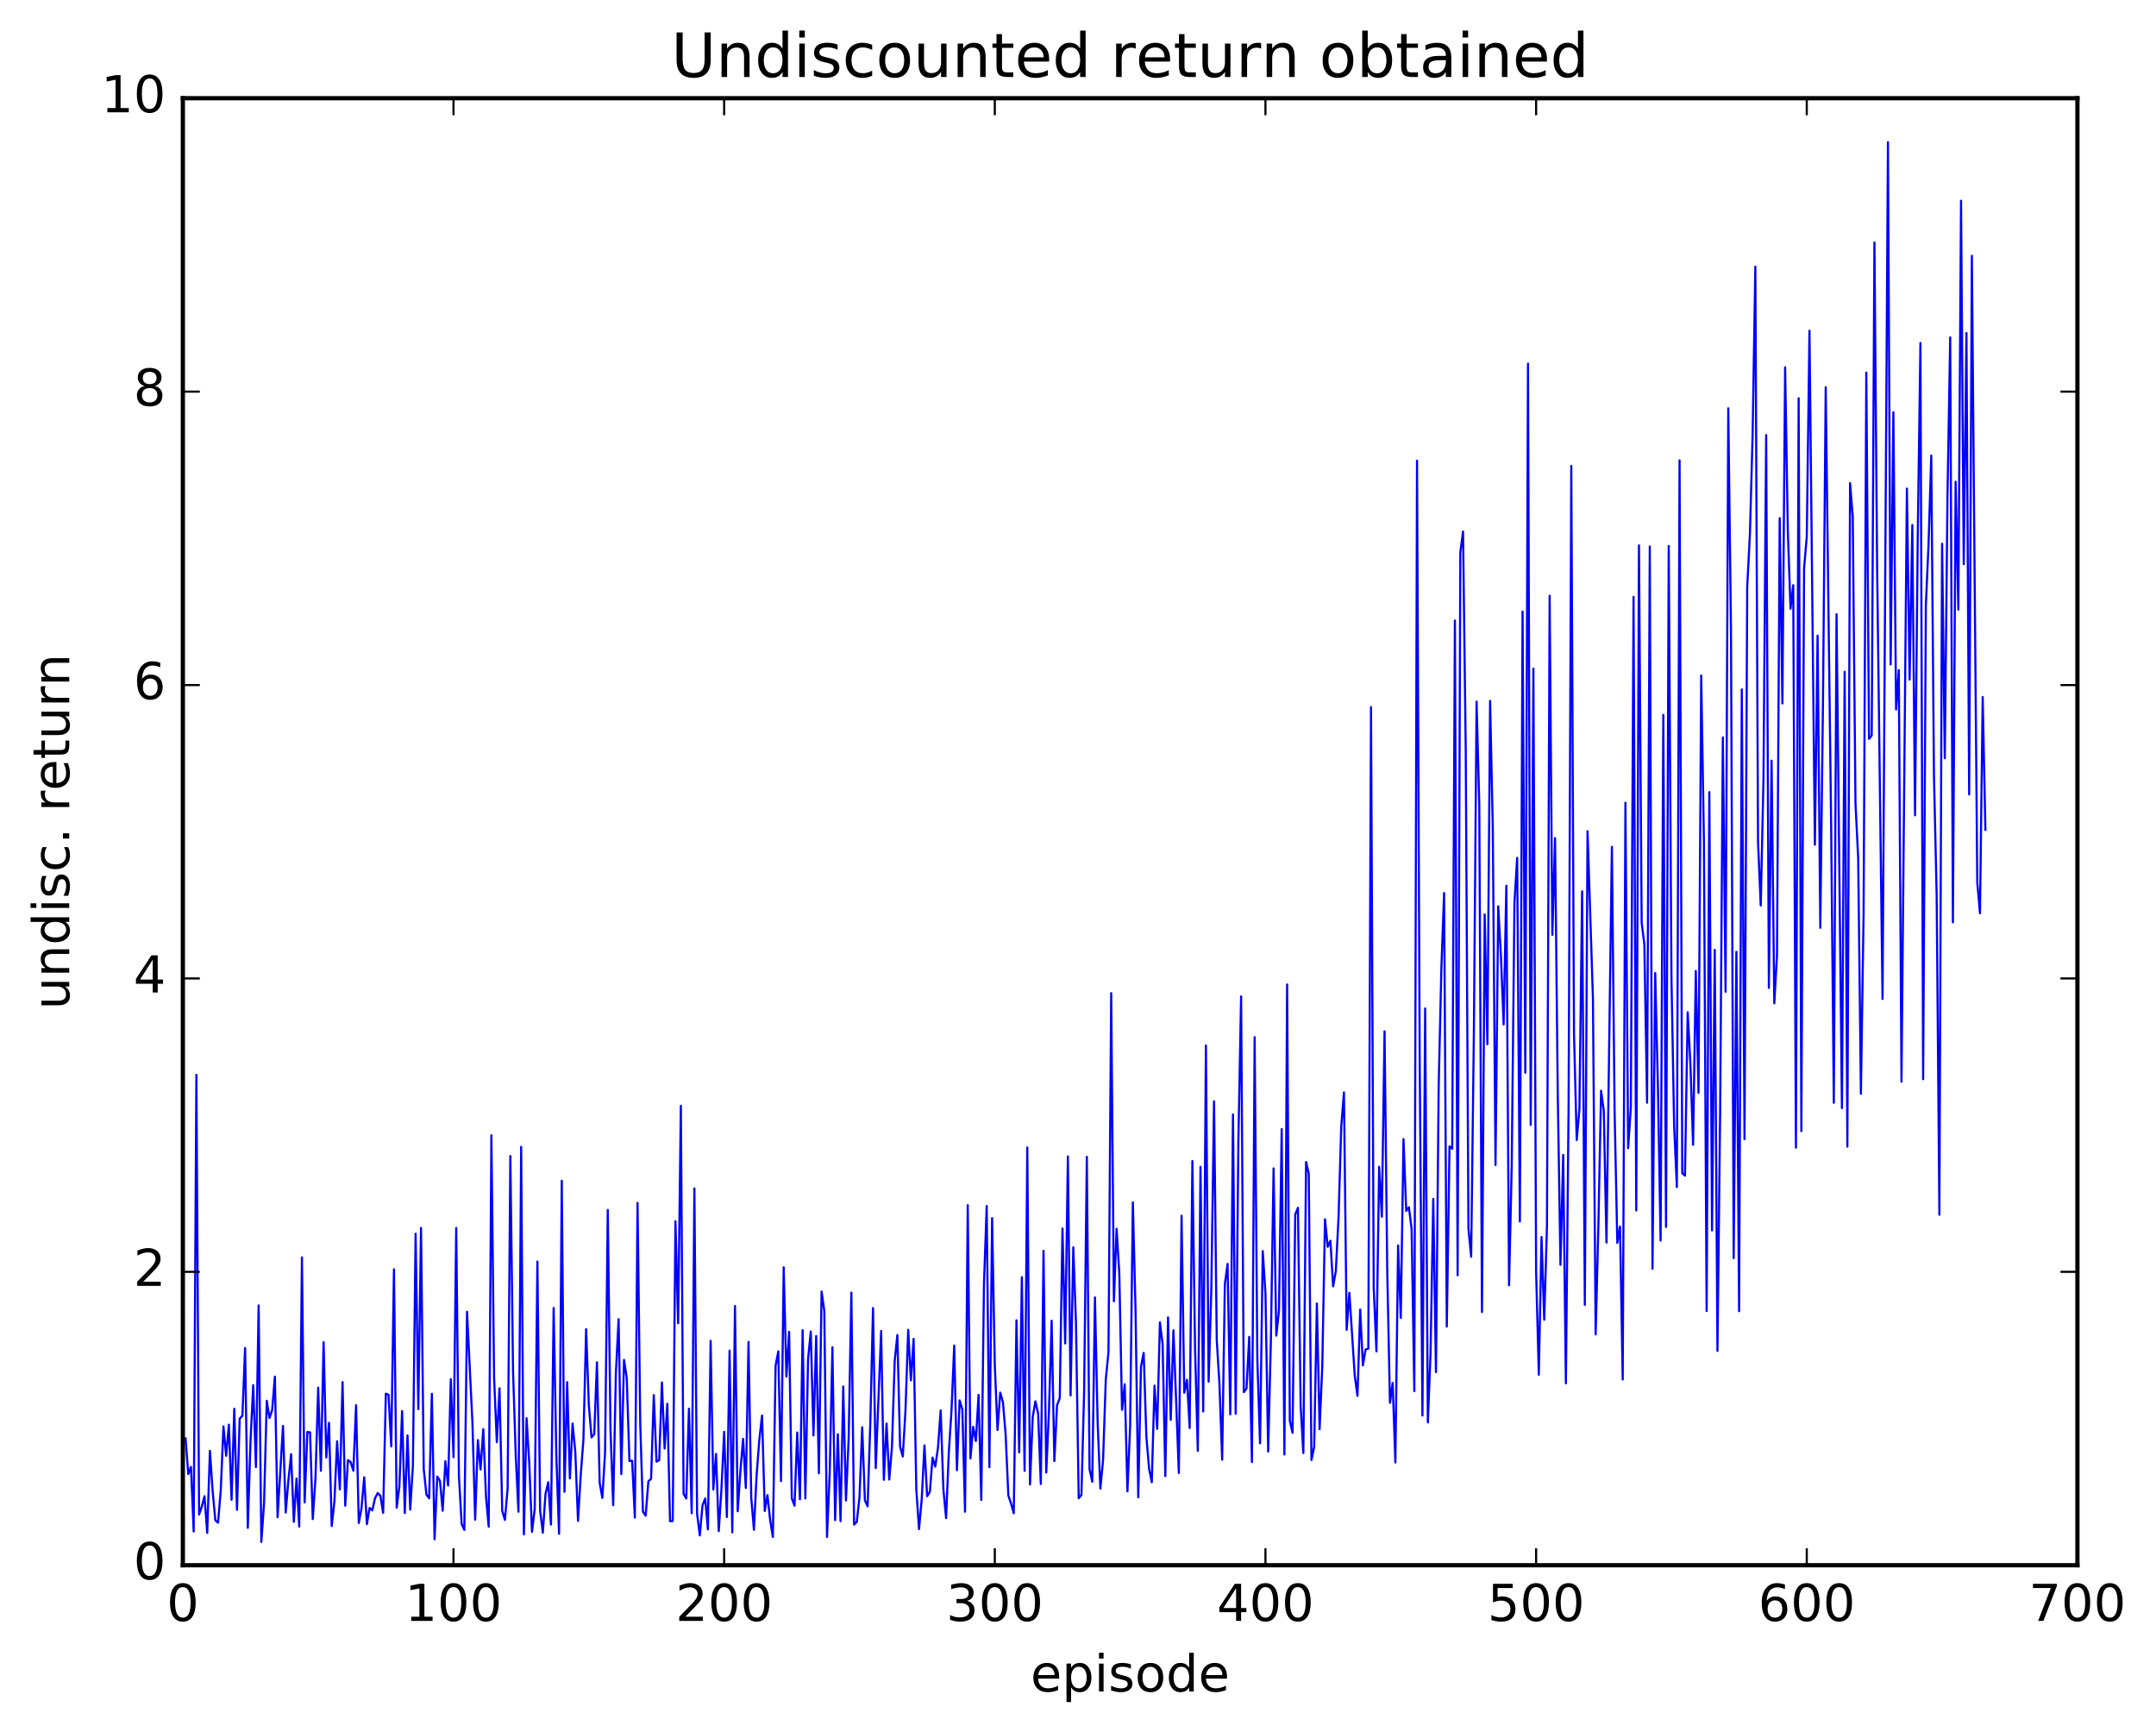 <?xml version="1.0" encoding="utf-8" standalone="no"?>
<!DOCTYPE svg PUBLIC "-//W3C//DTD SVG 1.1//EN"
  "http://www.w3.org/Graphics/SVG/1.1/DTD/svg11.dtd">
<!-- Created with matplotlib (http://matplotlib.org/) -->
<svg height="408pt" version="1.1" viewBox="0 0 508 408" width="508pt" xmlns="http://www.w3.org/2000/svg" xmlns:xlink="http://www.w3.org/1999/xlink">
 <defs>
  <style type="text/css">
*{stroke-linecap:butt;stroke-linejoin:round;stroke-miterlimit:100000;}
  </style>
 </defs>
 <g id="figure_1">
  <g id="patch_1">
   <path d="M 0 408.169 
L 508.136 408.169 
L 508.136 0 
L 0 0 
z
" style="fill:#ffffff;"/>
  </g>
  <g id="axes_1">
   <g id="patch_2">
    <path d="M 43.084 368.742 
L 489.484 368.742 
L 489.484 23.142 
L 43.084 23.142 
z
" style="fill:#ffffff;"/>
   </g>
   <g id="line2d_1">
    <path clip-path="url(#pe2776bae39)" d="M 43.721 338.857 
L 44.359 347.254 
L 44.997 345.585 
L 45.635 360.796 
L 46.272 253.223 
L 46.91 356.799 
L 47.548 354.932 
L 48.185 352.473 
L 48.823 361.125 
L 49.461 341.793 
L 50.099 351.243 
L 50.736 358.132 
L 51.374 358.719 
L 52.012 351.171 
L 52.649 336.019 
L 53.287 342.949 
L 53.925 335.617 
L 54.563 353.316 
L 55.2 331.875 
L 55.838 355.681 
L 56.476 334.193 
L 57.113 333.524 
L 57.751 317.576 
L 58.389 359.934 
L 59.027 339.482 
L 59.664 326.317 
L 60.302 345.611 
L 60.94 307.539 
L 61.577 363.25 
L 62.215 354.181 
L 62.853 329.988 
L 63.491 334.049 
L 64.128 332.178 
L 64.766 324.296 
L 65.404 357.439 
L 66.679 335.921 
L 67.317 356.334 
L 67.955 348.704 
L 68.592 342.589 
L 69.23 358.517 
L 69.868 348.326 
L 70.505 359.64 
L 71.143 296.214 
L 71.781 353.956 
L 72.419 337.348 
L 73.056 337.433 
L 73.694 357.869 
L 74.332 348.231 
L 74.969 326.91 
L 75.607 346.492 
L 76.245 316.181 
L 76.883 343.343 
L 77.52 335.186 
L 78.158 359.498 
L 78.796 353.685 
L 79.433 339.543 
L 80.071 350.875 
L 80.709 325.589 
L 81.347 354.705 
L 81.984 343.981 
L 82.622 344.429 
L 83.26 346.474 
L 83.897 331.017 
L 84.535 358.801 
L 85.173 355.314 
L 85.811 348.021 
L 86.448 359.069 
L 87.086 355.242 
L 87.724 355.828 
L 88.361 352.946 
L 88.999 351.712 
L 89.637 352.421 
L 90.275 356.409 
L 90.912 328.313 
L 91.55 328.609 
L 92.188 340.753 
L 92.825 299.026 
L 93.463 355.17 
L 94.101 350.211 
L 94.739 332.427 
L 95.376 356.446 
L 96.014 338.152 
L 96.652 355.635 
L 97.289 345.329 
L 97.927 290.637 
L 98.565 331.957 
L 99.203 289.268 
L 99.84 346.092 
L 100.478 352.106 
L 101.116 352.963 
L 101.753 328.354 
L 102.391 362.631 
L 103.029 347.846 
L 103.667 348.884 
L 104.304 355.891 
L 104.942 344.236 
L 105.58 349.954 
L 106.217 324.898 
L 106.855 343.282 
L 107.493 289.283 
L 108.131 347.716 
L 108.768 358.986 
L 109.406 360.421 
L 110.044 309.034 
L 111.319 335.244 
L 111.957 358.019 
L 112.595 339.255 
L 113.232 346.196 
L 113.87 336.685 
L 114.508 352.578 
L 115.145 359.647 
L 115.783 267.463 
L 116.421 324.589 
L 117.059 339.737 
L 117.696 327.05 
L 118.334 355.918 
L 118.972 358.056 
L 119.609 350.649 
L 120.247 272.346 
L 120.885 322.944 
L 121.523 343.027 
L 122.16 356.13 
L 122.798 270.179 
L 123.436 361.468 
L 124.073 334.114 
L 124.711 344.816 
L 125.349 360.893 
L 125.987 355.48 
L 126.624 297.196 
L 127.262 355.846 
L 127.9 361.076 
L 128.537 351.902 
L 129.175 349.187 
L 129.813 359.157 
L 130.451 308.129 
L 131.088 343.172 
L 131.726 361.333 
L 132.364 278.157 
L 133.001 351.439 
L 133.639 325.613 
L 134.277 348.296 
L 134.915 335.367 
L 135.552 342.037 
L 136.19 358.298 
L 136.828 347.546 
L 137.465 339.171 
L 138.103 313.119 
L 138.741 331.016 
L 139.379 338.621 
L 140.016 337.847 
L 140.654 320.939 
L 141.292 349.335 
L 141.929 352.879 
L 142.567 342.162 
L 143.205 285.034 
L 143.843 336.772 
L 144.48 354.599 
L 145.118 323.406 
L 145.756 310.774 
L 146.393 347.269 
L 147.031 320.362 
L 147.669 324.575 
L 148.307 344.196 
L 148.944 344.116 
L 149.582 357.525 
L 150.22 283.376 
L 150.857 335.423 
L 151.495 356.109 
L 152.133 357.065 
L 152.771 348.967 
L 153.408 348.396 
L 154.046 328.646 
L 154.684 344.334 
L 155.321 343.992 
L 155.959 325.672 
L 156.597 341.245 
L 157.235 330.692 
L 157.872 358.364 
L 158.51 358.316 
L 159.148 287.699 
L 159.785 311.738 
L 160.423 260.499 
L 161.061 351.936 
L 161.699 353.021 
L 162.336 331.847 
L 162.974 356.485 
L 163.612 279.966 
L 164.249 356.605 
L 164.887 361.716 
L 165.525 354.623 
L 166.163 353.025 
L 166.8 360.296 
L 167.438 315.877 
L 168.076 350.891 
L 168.713 342.515 
L 169.351 360.7 
L 169.989 350.804 
L 170.627 337.311 
L 171.264 357.376 
L 171.902 318.179 
L 172.54 360.989 
L 173.177 307.652 
L 173.815 356.028 
L 174.453 346.57 
L 175.091 338.971 
L 175.728 350.537 
L 176.366 316.127 
L 177.004 352.782 
L 177.641 360.397 
L 178.279 347.435 
L 178.917 339.149 
L 179.555 333.461 
L 180.192 355.951 
L 180.83 352.21 
L 181.468 358.155 
L 182.105 362.078 
L 182.743 321.758 
L 183.381 318.357 
L 184.019 348.917 
L 184.656 298.551 
L 185.294 324.296 
L 185.932 313.752 
L 186.569 352.982 
L 187.207 354.708 
L 187.845 337.461 
L 188.483 353.213 
L 189.12 313.358 
L 189.758 353.013 
L 190.396 320.17 
L 191.033 313.682 
L 191.671 338.157 
L 192.309 314.731 
L 192.947 347.084 
L 193.584 304.258 
L 194.222 308.835 
L 194.86 362.095 
L 195.497 347.028 
L 196.135 317.375 
L 196.773 358.118 
L 197.411 337.882 
L 198.048 358.356 
L 198.686 326.624 
L 199.324 353.483 
L 199.961 338.931 
L 200.599 304.508 
L 201.237 359.159 
L 201.875 358.535 
L 202.512 352.687 
L 203.15 336.247 
L 203.788 353.461 
L 204.425 354.868 
L 205.063 335.287 
L 205.701 308.149 
L 206.339 345.849 
L 207.614 313.552 
L 208.252 348.622 
L 208.889 335.365 
L 209.527 348.551 
L 210.165 340.849 
L 210.803 320.685 
L 211.44 314.486 
L 212.078 340.781 
L 212.716 343.12 
L 213.353 332.203 
L 213.991 313.285 
L 214.629 325.195 
L 215.267 315.416 
L 215.904 350.922 
L 216.542 360.227 
L 217.18 353.138 
L 217.817 340.506 
L 218.455 352.479 
L 219.093 351.439 
L 219.731 343.379 
L 220.368 345.515 
L 221.006 341.099 
L 221.644 332.276 
L 222.281 350.847 
L 222.919 357.641 
L 223.557 342.182 
L 224.195 332.26 
L 224.832 316.975 
L 225.47 346.362 
L 226.108 329.895 
L 226.745 332.043 
L 227.383 356.132 
L 228.021 283.908 
L 228.659 343.584 
L 229.296 336.128 
L 229.934 339.475 
L 230.572 328.611 
L 231.209 353.361 
L 231.847 302.451 
L 232.485 284.124 
L 233.123 345.631 
L 233.76 286.965 
L 234.398 321.676 
L 235.036 336.876 
L 235.673 328.064 
L 236.311 330.324 
L 236.949 337.936 
L 237.587 352.299 
L 238.224 354.204 
L 238.862 356.495 
L 239.5 311.028 
L 240.137 342.144 
L 240.775 300.885 
L 241.413 346.502 
L 242.051 270.32 
L 242.688 349.709 
L 243.326 333.841 
L 243.964 330.123 
L 244.601 332.974 
L 245.239 349.605 
L 245.877 294.654 
L 246.515 346.897 
L 247.152 332.584 
L 247.79 311.123 
L 248.428 344.184 
L 249.065 331.057 
L 249.703 329.352 
L 250.341 289.424 
L 250.979 316.485 
L 251.616 272.426 
L 252.254 328.745 
L 252.892 293.842 
L 253.529 311.881 
L 254.167 352.972 
L 254.805 352.164 
L 255.443 327.89 
L 256.08 272.524 
L 256.718 346.074 
L 257.356 349.081 
L 257.993 305.64 
L 258.631 335.224 
L 259.269 350.699 
L 259.907 343.969 
L 260.544 325.012 
L 261.182 318.529 
L 261.82 233.961 
L 262.457 306.547 
L 263.095 289.469 
L 263.733 300.015 
L 264.371 332.115 
L 265.008 326.123 
L 265.646 351.332 
L 266.284 335.943 
L 266.921 283.24 
L 267.559 308.655 
L 268.197 352.746 
L 268.835 321.952 
L 269.472 318.706 
L 270.11 338.476 
L 270.748 345.998 
L 271.385 349.182 
L 272.023 326.421 
L 272.661 336.609 
L 273.299 311.524 
L 273.936 316.617 
L 274.574 347.743 
L 275.212 310.344 
L 275.849 334.478 
L 276.487 313.401 
L 277.763 347.014 
L 278.4 286.392 
L 279.038 328.093 
L 279.676 325.048 
L 280.313 336.413 
L 280.951 273.523 
L 281.589 318.17 
L 282.227 341.809 
L 282.864 274.889 
L 283.502 332.514 
L 284.14 246.286 
L 284.777 325.49 
L 285.415 303.709 
L 286.053 259.444 
L 286.691 315.677 
L 287.328 326.087 
L 287.966 343.88 
L 288.604 302.51 
L 289.241 297.747 
L 289.879 333.201 
L 290.517 262.537 
L 291.155 333.056 
L 291.792 268.628 
L 292.43 234.734 
L 293.068 327.967 
L 293.705 327.092 
L 294.343 314.925 
L 294.981 344.434 
L 295.619 244.34 
L 296.256 320.349 
L 296.894 340.019 
L 297.532 294.729 
L 298.169 304.665 
L 298.807 341.957 
L 299.445 315.806 
L 300.083 275.255 
L 300.72 314.64 
L 301.358 308.669 
L 301.996 265.984 
L 302.633 342.653 
L 303.271 231.916 
L 303.909 334.672 
L 304.547 337.552 
L 305.184 286.115 
L 305.822 284.538 
L 306.46 331.233 
L 307.097 342.311 
L 307.735 273.759 
L 308.373 276.478 
L 309.011 343.954 
L 309.648 340.858 
L 310.286 307.063 
L 310.924 336.695 
L 311.561 321.737 
L 312.199 287.238 
L 312.837 293.728 
L 313.475 292.297 
L 314.112 303.039 
L 314.75 299.452 
L 315.388 286.817 
L 316.025 265.402 
L 316.663 257.351 
L 317.301 313.294 
L 317.939 304.55 
L 319.214 324.133 
L 319.852 328.856 
L 320.489 308.506 
L 321.127 321.666 
L 321.765 317.898 
L 322.403 317.704 
L 323.04 166.584 
L 323.678 303.435 
L 324.316 318.36 
L 324.953 274.87 
L 325.591 286.634 
L 326.229 242.966 
L 326.867 299.537 
L 327.504 330.467 
L 328.142 325.799 
L 328.78 344.531 
L 329.417 293.39 
L 330.055 310.473 
L 330.693 268.339 
L 331.331 285.266 
L 331.968 284.403 
L 332.606 289.54 
L 333.244 327.721 
L 333.881 108.53 
L 334.519 250.919 
L 335.157 333.476 
L 335.795 237.56 
L 336.432 335.092 
L 337.07 318.685 
L 337.708 282.435 
L 338.345 323.244 
L 338.983 255.835 
L 339.621 228.065 
L 340.259 210.379 
L 340.896 312.499 
L 341.534 270.059 
L 342.172 270.625 
L 342.809 146.191 
L 343.447 300.433 
L 344.085 130.109 
L 344.723 125.224 
L 345.36 176.745 
L 345.998 289.435 
L 346.636 296.056 
L 347.273 243.59 
L 347.911 165.285 
L 348.549 189.577 
L 349.187 309.095 
L 349.824 215.414 
L 350.462 246.001 
L 351.1 165.12 
L 351.737 195.263 
L 352.375 274.455 
L 353.013 213.495 
L 353.651 225.231 
L 354.288 241.334 
L 354.926 208.665 
L 355.564 302.791 
L 356.201 274.289 
L 356.839 212.531 
L 357.477 202.088 
L 358.115 287.763 
L 358.752 144.067 
L 359.39 252.71 
L 360.028 85.67 
L 360.665 265.015 
L 361.303 157.508 
L 361.941 299.562 
L 362.579 323.858 
L 363.216 291.412 
L 363.854 310.911 
L 364.492 289.016 
L 365.129 140.345 
L 365.767 220.233 
L 366.405 197.441 
L 367.043 257.682 
L 367.68 297.966 
L 368.318 272.072 
L 368.956 325.886 
L 369.593 260.739 
L 370.231 109.764 
L 370.869 243.457 
L 371.507 268.57 
L 372.144 261.348 
L 372.782 209.981 
L 373.42 307.4 
L 374.057 195.807 
L 375.333 235.252 
L 375.971 314.356 
L 376.608 288.932 
L 377.246 256.949 
L 377.884 261.613 
L 378.521 292.729 
L 379.797 199.499 
L 380.435 261.911 
L 381.072 292.798 
L 381.71 288.966 
L 382.348 324.983 
L 382.985 189.11 
L 383.623 270.495 
L 384.261 260.898 
L 384.899 140.598 
L 385.536 285.171 
L 386.174 128.482 
L 386.812 217.336 
L 387.449 222.54 
L 388.087 259.785 
L 388.725 128.733 
L 389.363 298.884 
L 390 229.229 
L 390.638 255.686 
L 391.276 292.253 
L 391.913 168.411 
L 392.551 289.023 
L 393.189 128.607 
L 393.827 230.065 
L 394.464 265.281 
L 395.102 279.634 
L 395.74 108.442 
L 396.377 276.37 
L 397.015 276.951 
L 397.653 238.465 
L 398.291 250.515 
L 398.928 269.685 
L 399.566 228.739 
L 400.204 257.446 
L 400.841 159.124 
L 401.479 197.98 
L 402.117 308.854 
L 402.755 186.606 
L 403.392 289.858 
L 404.03 223.774 
L 404.668 318.248 
L 405.305 261.857 
L 405.943 173.715 
L 406.581 233.636 
L 407.219 96.189 
L 407.856 148.441 
L 408.494 296.401 
L 409.132 224.228 
L 409.769 308.897 
L 410.407 162.415 
L 411.045 268.362 
L 411.683 138.19 
L 412.32 125.763 
L 412.958 102.258 
L 413.596 62.811 
L 414.233 198.467 
L 414.871 213.328 
L 415.509 183.721 
L 416.147 102.502 
L 416.784 232.732 
L 417.422 179.19 
L 418.06 236.369 
L 418.697 225.124 
L 419.335 122.065 
L 419.973 165.718 
L 420.611 86.529 
L 421.248 124.99 
L 421.886 143.391 
L 422.524 137.854 
L 423.161 270.377 
L 423.799 93.816 
L 424.437 266.478 
L 425.075 133.9 
L 425.712 126.472 
L 426.35 77.909 
L 427.625 198.997 
L 428.263 149.755 
L 428.901 218.571 
L 429.539 164.853 
L 430.176 91.224 
L 431.452 193.966 
L 432.089 259.807 
L 432.727 144.692 
L 434.003 261.055 
L 434.64 158.248 
L 435.278 270.128 
L 435.916 113.818 
L 436.553 121.841 
L 437.191 189.244 
L 437.829 202.158 
L 438.467 257.664 
L 439.104 215.338 
L 439.742 87.771 
L 440.38 174.059 
L 441.017 173.267 
L 441.655 57.113 
L 442.293 133.922 
L 443.568 235.331 
L 444.844 33.484 
L 445.481 156.516 
L 446.119 97.127 
L 446.757 167.14 
L 447.395 157.873 
L 448.032 254.818 
L 449.308 115.106 
L 449.945 160.093 
L 450.583 123.684 
L 451.221 192.076 
L 451.859 126.753 
L 452.496 80.801 
L 453.134 254.241 
L 453.772 142.609 
L 454.409 128.173 
L 455.047 107.323 
L 455.685 182.771 
L 456.323 211.192 
L 456.96 286.173 
L 457.598 128.109 
L 458.236 178.627 
L 458.873 116.509 
L 459.511 79.482 
L 460.149 217.288 
L 460.787 113.475 
L 461.424 143.62 
L 462.062 47.287 
L 462.7 132.895 
L 463.337 78.454 
L 463.975 187.15 
L 464.613 60.261 
L 465.888 207.844 
L 466.526 215.144 
L 467.164 164.22 
L 467.801 195.486 
L 467.801 195.486 
" style="fill:none;stroke:#0000ff;stroke-linecap:square;stroke-width:0.5;"/>
   </g>
   <g id="patch_3">
    <path d="M 43.084 368.742 
L 489.484 368.742 
" style="fill:none;stroke:#000000;stroke-linecap:square;stroke-linejoin:miter;"/>
   </g>
   <g id="patch_4">
    <path d="M 43.084 23.142 
L 489.484 23.142 
" style="fill:none;stroke:#000000;stroke-linecap:square;stroke-linejoin:miter;"/>
   </g>
   <g id="patch_5">
    <path d="M 489.484 368.742 
L 489.484 23.142 
" style="fill:none;stroke:#000000;stroke-linecap:square;stroke-linejoin:miter;"/>
   </g>
   <g id="patch_6">
    <path d="M 43.084 368.742 
L 43.084 23.142 
" style="fill:none;stroke:#000000;stroke-linecap:square;stroke-linejoin:miter;"/>
   </g>
   <g id="matplotlib.axis_1">
    <g id="xtick_1">
     <g id="line2d_2">
      <defs>
       <path d="M 0 0 
L 0 -4 
" id="m82e678ccb9" style="stroke:#000000;stroke-width:0.5;"/>
      </defs>
      <g>
       <use style="stroke:#000000;stroke-width:0.5;" x="43.084" xlink:href="#m82e678ccb9" y="368.742"/>
      </g>
     </g>
     <g id="line2d_3">
      <defs>
       <path d="M 0 0 
L 0 4 
" id="mcb7dcb2bd5" style="stroke:#000000;stroke-width:0.5;"/>
      </defs>
      <g>
       <use style="stroke:#000000;stroke-width:0.5;" x="43.084" xlink:href="#mcb7dcb2bd5" y="23.142"/>
      </g>
     </g>
     <g id="text_1">
      <!-- 0 -->
      <defs>
       <path d="M 31.781 66.406 
Q 24.172 66.406 20.328 58.906 
Q 16.5 51.422 16.5 36.375 
Q 16.5 21.391 20.328 13.891 
Q 24.172 6.391 31.781 6.391 
Q 39.453 6.391 43.281 13.891 
Q 47.125 21.391 47.125 36.375 
Q 47.125 51.422 43.281 58.906 
Q 39.453 66.406 31.781 66.406 
M 31.781 74.219 
Q 44.047 74.219 50.516 64.516 
Q 56.984 54.828 56.984 36.375 
Q 56.984 17.969 50.516 8.266 
Q 44.047 -1.422 31.781 -1.422 
Q 19.531 -1.422 13.062 8.266 
Q 6.594 17.969 6.594 36.375 
Q 6.594 54.828 13.062 64.516 
Q 19.531 74.219 31.781 74.219 
" id="BitstreamVeraSans-Roman-30"/>
      </defs>
      <g transform="translate(39.266 381.86)scale(0.12 -0.12)">
       <use xlink:href="#BitstreamVeraSans-Roman-30"/>
      </g>
     </g>
    </g>
    <g id="xtick_2">
     <g id="line2d_4">
      <g>
       <use style="stroke:#000000;stroke-width:0.5;" x="106.855" xlink:href="#m82e678ccb9" y="368.742"/>
      </g>
     </g>
     <g id="line2d_5">
      <g>
       <use style="stroke:#000000;stroke-width:0.5;" x="106.855" xlink:href="#mcb7dcb2bd5" y="23.142"/>
      </g>
     </g>
     <g id="text_2">
      <!-- 100 -->
      <defs>
       <path d="M 12.406 8.297 
L 28.516 8.297 
L 28.516 63.922 
L 10.984 60.406 
L 10.984 69.391 
L 28.422 72.906 
L 38.281 72.906 
L 38.281 8.297 
L 54.391 8.297 
L 54.391 0 
L 12.406 0 
z
" id="BitstreamVeraSans-Roman-31"/>
      </defs>
      <g transform="translate(95.403 381.86)scale(0.12 -0.12)">
       <use xlink:href="#BitstreamVeraSans-Roman-31"/>
       <use x="63.623" xlink:href="#BitstreamVeraSans-Roman-30"/>
       <use x="127.246" xlink:href="#BitstreamVeraSans-Roman-30"/>
      </g>
     </g>
    </g>
    <g id="xtick_3">
     <g id="line2d_6">
      <g>
       <use style="stroke:#000000;stroke-width:0.5;" x="170.627" xlink:href="#m82e678ccb9" y="368.742"/>
      </g>
     </g>
     <g id="line2d_7">
      <g>
       <use style="stroke:#000000;stroke-width:0.5;" x="170.627" xlink:href="#mcb7dcb2bd5" y="23.142"/>
      </g>
     </g>
     <g id="text_3">
      <!-- 200 -->
      <defs>
       <path d="M 19.188 8.297 
L 53.609 8.297 
L 53.609 0 
L 7.328 0 
L 7.328 8.297 
Q 12.938 14.109 22.625 23.891 
Q 32.328 33.688 34.812 36.531 
Q 39.547 41.844 41.422 45.531 
Q 43.312 49.219 43.312 52.781 
Q 43.312 58.594 39.234 62.25 
Q 35.156 65.922 28.609 65.922 
Q 23.969 65.922 18.812 64.312 
Q 13.672 62.703 7.812 59.422 
L 7.812 69.391 
Q 13.766 71.781 18.938 73 
Q 24.125 74.219 28.422 74.219 
Q 39.75 74.219 46.484 68.547 
Q 53.219 62.891 53.219 53.422 
Q 53.219 48.922 51.531 44.891 
Q 49.859 40.875 45.406 35.406 
Q 44.188 33.984 37.641 27.219 
Q 31.109 20.453 19.188 8.297 
" id="BitstreamVeraSans-Roman-32"/>
      </defs>
      <g transform="translate(159.174 381.86)scale(0.12 -0.12)">
       <use xlink:href="#BitstreamVeraSans-Roman-32"/>
       <use x="63.623" xlink:href="#BitstreamVeraSans-Roman-30"/>
       <use x="127.246" xlink:href="#BitstreamVeraSans-Roman-30"/>
      </g>
     </g>
    </g>
    <g id="xtick_4">
     <g id="line2d_8">
      <g>
       <use style="stroke:#000000;stroke-width:0.5;" x="234.398" xlink:href="#m82e678ccb9" y="368.742"/>
      </g>
     </g>
     <g id="line2d_9">
      <g>
       <use style="stroke:#000000;stroke-width:0.5;" x="234.398" xlink:href="#mcb7dcb2bd5" y="23.142"/>
      </g>
     </g>
     <g id="text_4">
      <!-- 300 -->
      <defs>
       <path d="M 40.578 39.312 
Q 47.656 37.797 51.625 33 
Q 55.609 28.219 55.609 21.188 
Q 55.609 10.406 48.188 4.484 
Q 40.766 -1.422 27.094 -1.422 
Q 22.516 -1.422 17.656 -0.516 
Q 12.797 0.391 7.625 2.203 
L 7.625 11.719 
Q 11.719 9.328 16.594 8.109 
Q 21.484 6.891 26.812 6.891 
Q 36.078 6.891 40.938 10.547 
Q 45.797 14.203 45.797 21.188 
Q 45.797 27.641 41.281 31.266 
Q 36.766 34.906 28.719 34.906 
L 20.219 34.906 
L 20.219 43.016 
L 29.109 43.016 
Q 36.375 43.016 40.234 45.922 
Q 44.094 48.828 44.094 54.297 
Q 44.094 59.906 40.109 62.906 
Q 36.141 65.922 28.719 65.922 
Q 24.656 65.922 20.016 65.031 
Q 15.375 64.156 9.812 62.312 
L 9.812 71.094 
Q 15.438 72.656 20.344 73.438 
Q 25.25 74.219 29.594 74.219 
Q 40.828 74.219 47.359 69.109 
Q 53.906 64.016 53.906 55.328 
Q 53.906 49.266 50.438 45.094 
Q 46.969 40.922 40.578 39.312 
" id="BitstreamVeraSans-Roman-33"/>
      </defs>
      <g transform="translate(222.946 381.86)scale(0.12 -0.12)">
       <use xlink:href="#BitstreamVeraSans-Roman-33"/>
       <use x="63.623" xlink:href="#BitstreamVeraSans-Roman-30"/>
       <use x="127.246" xlink:href="#BitstreamVeraSans-Roman-30"/>
      </g>
     </g>
    </g>
    <g id="xtick_5">
     <g id="line2d_10">
      <g>
       <use style="stroke:#000000;stroke-width:0.5;" x="298.169" xlink:href="#m82e678ccb9" y="368.742"/>
      </g>
     </g>
     <g id="line2d_11">
      <g>
       <use style="stroke:#000000;stroke-width:0.5;" x="298.169" xlink:href="#mcb7dcb2bd5" y="23.142"/>
      </g>
     </g>
     <g id="text_5">
      <!-- 400 -->
      <defs>
       <path d="M 37.797 64.312 
L 12.891 25.391 
L 37.797 25.391 
z
M 35.203 72.906 
L 47.609 72.906 
L 47.609 25.391 
L 58.016 25.391 
L 58.016 17.188 
L 47.609 17.188 
L 47.609 0 
L 37.797 0 
L 37.797 17.188 
L 4.891 17.188 
L 4.891 26.703 
z
" id="BitstreamVeraSans-Roman-34"/>
      </defs>
      <g transform="translate(286.717 381.86)scale(0.12 -0.12)">
       <use xlink:href="#BitstreamVeraSans-Roman-34"/>
       <use x="63.623" xlink:href="#BitstreamVeraSans-Roman-30"/>
       <use x="127.246" xlink:href="#BitstreamVeraSans-Roman-30"/>
      </g>
     </g>
    </g>
    <g id="xtick_6">
     <g id="line2d_12">
      <g>
       <use style="stroke:#000000;stroke-width:0.5;" x="361.941" xlink:href="#m82e678ccb9" y="368.742"/>
      </g>
     </g>
     <g id="line2d_13">
      <g>
       <use style="stroke:#000000;stroke-width:0.5;" x="361.941" xlink:href="#mcb7dcb2bd5" y="23.142"/>
      </g>
     </g>
     <g id="text_6">
      <!-- 500 -->
      <defs>
       <path d="M 10.797 72.906 
L 49.516 72.906 
L 49.516 64.594 
L 19.828 64.594 
L 19.828 46.734 
Q 21.969 47.469 24.109 47.828 
Q 26.266 48.188 28.422 48.188 
Q 40.625 48.188 47.75 41.5 
Q 54.891 34.812 54.891 23.391 
Q 54.891 11.625 47.562 5.094 
Q 40.234 -1.422 26.906 -1.422 
Q 22.312 -1.422 17.547 -0.641 
Q 12.797 0.141 7.719 1.703 
L 7.719 11.625 
Q 12.109 9.234 16.797 8.062 
Q 21.484 6.891 26.703 6.891 
Q 35.156 6.891 40.078 11.328 
Q 45.016 15.766 45.016 23.391 
Q 45.016 31 40.078 35.438 
Q 35.156 39.891 26.703 39.891 
Q 22.75 39.891 18.812 39.016 
Q 14.891 38.141 10.797 36.281 
z
" id="BitstreamVeraSans-Roman-35"/>
      </defs>
      <g transform="translate(350.488 381.86)scale(0.12 -0.12)">
       <use xlink:href="#BitstreamVeraSans-Roman-35"/>
       <use x="63.623" xlink:href="#BitstreamVeraSans-Roman-30"/>
       <use x="127.246" xlink:href="#BitstreamVeraSans-Roman-30"/>
      </g>
     </g>
    </g>
    <g id="xtick_7">
     <g id="line2d_14">
      <g>
       <use style="stroke:#000000;stroke-width:0.5;" x="425.712" xlink:href="#m82e678ccb9" y="368.742"/>
      </g>
     </g>
     <g id="line2d_15">
      <g>
       <use style="stroke:#000000;stroke-width:0.5;" x="425.712" xlink:href="#mcb7dcb2bd5" y="23.142"/>
      </g>
     </g>
     <g id="text_7">
      <!-- 600 -->
      <defs>
       <path d="M 33.016 40.375 
Q 26.375 40.375 22.484 35.828 
Q 18.609 31.297 18.609 23.391 
Q 18.609 15.531 22.484 10.953 
Q 26.375 6.391 33.016 6.391 
Q 39.656 6.391 43.531 10.953 
Q 47.406 15.531 47.406 23.391 
Q 47.406 31.297 43.531 35.828 
Q 39.656 40.375 33.016 40.375 
M 52.594 71.297 
L 52.594 62.312 
Q 48.875 64.062 45.094 64.984 
Q 41.312 65.922 37.594 65.922 
Q 27.828 65.922 22.672 59.328 
Q 17.531 52.734 16.797 39.406 
Q 19.672 43.656 24.016 45.922 
Q 28.375 48.188 33.594 48.188 
Q 44.578 48.188 50.953 41.516 
Q 57.328 34.859 57.328 23.391 
Q 57.328 12.156 50.688 5.359 
Q 44.047 -1.422 33.016 -1.422 
Q 20.359 -1.422 13.672 8.266 
Q 6.984 17.969 6.984 36.375 
Q 6.984 53.656 15.188 63.938 
Q 23.391 74.219 37.203 74.219 
Q 40.922 74.219 44.703 73.484 
Q 48.484 72.75 52.594 71.297 
" id="BitstreamVeraSans-Roman-36"/>
      </defs>
      <g transform="translate(414.26 381.86)scale(0.12 -0.12)">
       <use xlink:href="#BitstreamVeraSans-Roman-36"/>
       <use x="63.623" xlink:href="#BitstreamVeraSans-Roman-30"/>
       <use x="127.246" xlink:href="#BitstreamVeraSans-Roman-30"/>
      </g>
     </g>
    </g>
    <g id="xtick_8">
     <g id="line2d_16">
      <g>
       <use style="stroke:#000000;stroke-width:0.5;" x="489.484" xlink:href="#m82e678ccb9" y="368.742"/>
      </g>
     </g>
     <g id="line2d_17">
      <g>
       <use style="stroke:#000000;stroke-width:0.5;" x="489.484" xlink:href="#mcb7dcb2bd5" y="23.142"/>
      </g>
     </g>
     <g id="text_8">
      <!-- 700 -->
      <defs>
       <path d="M 8.203 72.906 
L 55.078 72.906 
L 55.078 68.703 
L 28.609 0 
L 18.312 0 
L 43.219 64.594 
L 8.203 64.594 
z
" id="BitstreamVeraSans-Roman-37"/>
      </defs>
      <g transform="translate(478.031 381.86)scale(0.12 -0.12)">
       <use xlink:href="#BitstreamVeraSans-Roman-37"/>
       <use x="63.623" xlink:href="#BitstreamVeraSans-Roman-30"/>
       <use x="127.246" xlink:href="#BitstreamVeraSans-Roman-30"/>
      </g>
     </g>
    </g>
    <g id="text_9">
     <!-- episode -->
     <defs>
      <path d="M 56.203 29.594 
L 56.203 25.203 
L 14.891 25.203 
Q 15.484 15.922 20.484 11.062 
Q 25.484 6.203 34.422 6.203 
Q 39.594 6.203 44.453 7.469 
Q 49.312 8.734 54.109 11.281 
L 54.109 2.781 
Q 49.266 0.734 44.188 -0.344 
Q 39.109 -1.422 33.891 -1.422 
Q 20.797 -1.422 13.156 6.188 
Q 5.516 13.812 5.516 26.812 
Q 5.516 40.234 12.766 48.109 
Q 20.016 56 32.328 56 
Q 43.359 56 49.781 48.891 
Q 56.203 41.797 56.203 29.594 
M 47.219 32.234 
Q 47.125 39.594 43.094 43.984 
Q 39.062 48.391 32.422 48.391 
Q 24.906 48.391 20.391 44.141 
Q 15.875 39.891 15.188 32.172 
z
" id="BitstreamVeraSans-Roman-65"/>
      <path d="M 45.406 46.391 
L 45.406 75.984 
L 54.391 75.984 
L 54.391 0 
L 45.406 0 
L 45.406 8.203 
Q 42.578 3.328 38.25 0.953 
Q 33.938 -1.422 27.875 -1.422 
Q 17.969 -1.422 11.734 6.484 
Q 5.516 14.406 5.516 27.297 
Q 5.516 40.188 11.734 48.094 
Q 17.969 56 27.875 56 
Q 33.938 56 38.25 53.625 
Q 42.578 51.266 45.406 46.391 
M 14.797 27.297 
Q 14.797 17.391 18.875 11.75 
Q 22.953 6.109 30.078 6.109 
Q 37.203 6.109 41.297 11.75 
Q 45.406 17.391 45.406 27.297 
Q 45.406 37.203 41.297 42.844 
Q 37.203 48.484 30.078 48.484 
Q 22.953 48.484 18.875 42.844 
Q 14.797 37.203 14.797 27.297 
" id="BitstreamVeraSans-Roman-64"/>
      <path d="M 9.422 54.688 
L 18.406 54.688 
L 18.406 0 
L 9.422 0 
z
M 9.422 75.984 
L 18.406 75.984 
L 18.406 64.594 
L 9.422 64.594 
z
" id="BitstreamVeraSans-Roman-69"/>
      <path d="M 44.281 53.078 
L 44.281 44.578 
Q 40.484 46.531 36.375 47.5 
Q 32.281 48.484 27.875 48.484 
Q 21.188 48.484 17.844 46.438 
Q 14.5 44.391 14.5 40.281 
Q 14.5 37.156 16.891 35.375 
Q 19.281 33.594 26.516 31.984 
L 29.594 31.297 
Q 39.156 29.25 43.188 25.516 
Q 47.219 21.781 47.219 15.094 
Q 47.219 7.469 41.188 3.016 
Q 35.156 -1.422 24.609 -1.422 
Q 20.219 -1.422 15.453 -0.562 
Q 10.688 0.297 5.422 2 
L 5.422 11.281 
Q 10.406 8.688 15.234 7.391 
Q 20.062 6.109 24.812 6.109 
Q 31.156 6.109 34.562 8.281 
Q 37.984 10.453 37.984 14.406 
Q 37.984 18.062 35.516 20.016 
Q 33.062 21.969 24.703 23.781 
L 21.578 24.516 
Q 13.234 26.266 9.516 29.906 
Q 5.812 33.547 5.812 39.891 
Q 5.812 47.609 11.281 51.797 
Q 16.75 56 26.812 56 
Q 31.781 56 36.172 55.266 
Q 40.578 54.547 44.281 53.078 
" id="BitstreamVeraSans-Roman-73"/>
      <path d="M 18.109 8.203 
L 18.109 -20.797 
L 9.078 -20.797 
L 9.078 54.688 
L 18.109 54.688 
L 18.109 46.391 
Q 20.953 51.266 25.266 53.625 
Q 29.594 56 35.594 56 
Q 45.562 56 51.781 48.094 
Q 58.016 40.188 58.016 27.297 
Q 58.016 14.406 51.781 6.484 
Q 45.562 -1.422 35.594 -1.422 
Q 29.594 -1.422 25.266 0.953 
Q 20.953 3.328 18.109 8.203 
M 48.688 27.297 
Q 48.688 37.203 44.609 42.844 
Q 40.531 48.484 33.406 48.484 
Q 26.266 48.484 22.188 42.844 
Q 18.109 37.203 18.109 27.297 
Q 18.109 17.391 22.188 11.75 
Q 26.266 6.109 33.406 6.109 
Q 40.531 6.109 44.609 11.75 
Q 48.688 17.391 48.688 27.297 
" id="BitstreamVeraSans-Roman-70"/>
      <path d="M 30.609 48.391 
Q 23.391 48.391 19.188 42.75 
Q 14.984 37.109 14.984 27.297 
Q 14.984 17.484 19.156 11.844 
Q 23.344 6.203 30.609 6.203 
Q 37.797 6.203 41.984 11.859 
Q 46.188 17.531 46.188 27.297 
Q 46.188 37.016 41.984 42.703 
Q 37.797 48.391 30.609 48.391 
M 30.609 56 
Q 42.328 56 49.016 48.375 
Q 55.719 40.766 55.719 27.297 
Q 55.719 13.875 49.016 6.219 
Q 42.328 -1.422 30.609 -1.422 
Q 18.844 -1.422 12.172 6.219 
Q 5.516 13.875 5.516 27.297 
Q 5.516 40.766 12.172 48.375 
Q 18.844 56 30.609 56 
" id="BitstreamVeraSans-Roman-6f"/>
     </defs>
     <g transform="translate(242.818 398.474)scale(0.12 -0.12)">
      <use xlink:href="#BitstreamVeraSans-Roman-65"/>
      <use x="61.523" xlink:href="#BitstreamVeraSans-Roman-70"/>
      <use x="125.0" xlink:href="#BitstreamVeraSans-Roman-69"/>
      <use x="152.783" xlink:href="#BitstreamVeraSans-Roman-73"/>
      <use x="204.883" xlink:href="#BitstreamVeraSans-Roman-6f"/>
      <use x="266.064" xlink:href="#BitstreamVeraSans-Roman-64"/>
      <use x="329.541" xlink:href="#BitstreamVeraSans-Roman-65"/>
     </g>
    </g>
   </g>
   <g id="matplotlib.axis_2">
    <g id="ytick_1">
     <g id="line2d_18">
      <defs>
       <path d="M 0 0 
L 4 0 
" id="m3bb7c73b31" style="stroke:#000000;stroke-width:0.5;"/>
      </defs>
      <g>
       <use style="stroke:#000000;stroke-width:0.5;" x="43.084" xlink:href="#m3bb7c73b31" y="368.742"/>
      </g>
     </g>
     <g id="line2d_19">
      <defs>
       <path d="M 0 0 
L -4 0 
" id="m4172c3c9f7" style="stroke:#000000;stroke-width:0.5;"/>
      </defs>
      <g>
       <use style="stroke:#000000;stroke-width:0.5;" x="489.484" xlink:href="#m4172c3c9f7" y="368.742"/>
      </g>
     </g>
     <g id="text_10">
      <!-- 0 -->
      <g transform="translate(31.449 372.053)scale(0.12 -0.12)">
       <use xlink:href="#BitstreamVeraSans-Roman-30"/>
      </g>
     </g>
    </g>
    <g id="ytick_2">
     <g id="line2d_20">
      <g>
       <use style="stroke:#000000;stroke-width:0.5;" x="43.084" xlink:href="#m3bb7c73b31" y="299.622"/>
      </g>
     </g>
     <g id="line2d_21">
      <g>
       <use style="stroke:#000000;stroke-width:0.5;" x="489.484" xlink:href="#m4172c3c9f7" y="299.622"/>
      </g>
     </g>
     <g id="text_11">
      <!-- 2 -->
      <g transform="translate(31.449 302.933)scale(0.12 -0.12)">
       <use xlink:href="#BitstreamVeraSans-Roman-32"/>
      </g>
     </g>
    </g>
    <g id="ytick_3">
     <g id="line2d_22">
      <g>
       <use style="stroke:#000000;stroke-width:0.5;" x="43.084" xlink:href="#m3bb7c73b31" y="230.502"/>
      </g>
     </g>
     <g id="line2d_23">
      <g>
       <use style="stroke:#000000;stroke-width:0.5;" x="489.484" xlink:href="#m4172c3c9f7" y="230.502"/>
      </g>
     </g>
     <g id="text_12">
      <!-- 4 -->
      <g transform="translate(31.449 233.813)scale(0.12 -0.12)">
       <use xlink:href="#BitstreamVeraSans-Roman-34"/>
      </g>
     </g>
    </g>
    <g id="ytick_4">
     <g id="line2d_24">
      <g>
       <use style="stroke:#000000;stroke-width:0.5;" x="43.084" xlink:href="#m3bb7c73b31" y="161.382"/>
      </g>
     </g>
     <g id="line2d_25">
      <g>
       <use style="stroke:#000000;stroke-width:0.5;" x="489.484" xlink:href="#m4172c3c9f7" y="161.382"/>
      </g>
     </g>
     <g id="text_13">
      <!-- 6 -->
      <g transform="translate(31.449 164.693)scale(0.12 -0.12)">
       <use xlink:href="#BitstreamVeraSans-Roman-36"/>
      </g>
     </g>
    </g>
    <g id="ytick_5">
     <g id="line2d_26">
      <g>
       <use style="stroke:#000000;stroke-width:0.5;" x="43.084" xlink:href="#m3bb7c73b31" y="92.262"/>
      </g>
     </g>
     <g id="line2d_27">
      <g>
       <use style="stroke:#000000;stroke-width:0.5;" x="489.484" xlink:href="#m4172c3c9f7" y="92.262"/>
      </g>
     </g>
     <g id="text_14">
      <!-- 8 -->
      <defs>
       <path d="M 31.781 34.625 
Q 24.75 34.625 20.719 30.859 
Q 16.703 27.094 16.703 20.516 
Q 16.703 13.922 20.719 10.156 
Q 24.75 6.391 31.781 6.391 
Q 38.812 6.391 42.859 10.172 
Q 46.922 13.969 46.922 20.516 
Q 46.922 27.094 42.891 30.859 
Q 38.875 34.625 31.781 34.625 
M 21.922 38.812 
Q 15.578 40.375 12.031 44.719 
Q 8.5 49.078 8.5 55.328 
Q 8.5 64.062 14.719 69.141 
Q 20.953 74.219 31.781 74.219 
Q 42.672 74.219 48.875 69.141 
Q 55.078 64.062 55.078 55.328 
Q 55.078 49.078 51.531 44.719 
Q 48 40.375 41.703 38.812 
Q 48.828 37.156 52.797 32.312 
Q 56.781 27.484 56.781 20.516 
Q 56.781 9.906 50.312 4.234 
Q 43.844 -1.422 31.781 -1.422 
Q 19.734 -1.422 13.25 4.234 
Q 6.781 9.906 6.781 20.516 
Q 6.781 27.484 10.781 32.312 
Q 14.797 37.156 21.922 38.812 
M 18.312 54.391 
Q 18.312 48.734 21.844 45.562 
Q 25.391 42.391 31.781 42.391 
Q 38.141 42.391 41.719 45.562 
Q 45.312 48.734 45.312 54.391 
Q 45.312 60.062 41.719 63.234 
Q 38.141 66.406 31.781 66.406 
Q 25.391 66.406 21.844 63.234 
Q 18.312 60.062 18.312 54.391 
" id="BitstreamVeraSans-Roman-38"/>
      </defs>
      <g transform="translate(31.449 95.573)scale(0.12 -0.12)">
       <use xlink:href="#BitstreamVeraSans-Roman-38"/>
      </g>
     </g>
    </g>
    <g id="ytick_6">
     <g id="line2d_28">
      <g>
       <use style="stroke:#000000;stroke-width:0.5;" x="43.084" xlink:href="#m3bb7c73b31" y="23.142"/>
      </g>
     </g>
     <g id="line2d_29">
      <g>
       <use style="stroke:#000000;stroke-width:0.5;" x="489.484" xlink:href="#m4172c3c9f7" y="23.142"/>
      </g>
     </g>
     <g id="text_15">
      <!-- 10 -->
      <g transform="translate(23.814 26.453)scale(0.12 -0.12)">
       <use xlink:href="#BitstreamVeraSans-Roman-31"/>
       <use x="63.623" xlink:href="#BitstreamVeraSans-Roman-30"/>
      </g>
     </g>
    </g>
    <g id="text_16">
     <!-- undisc. return -->
     <defs>
      <path d="M 8.5 21.578 
L 8.5 54.688 
L 17.484 54.688 
L 17.484 21.922 
Q 17.484 14.156 20.5 10.266 
Q 23.531 6.391 29.594 6.391 
Q 36.859 6.391 41.078 11.031 
Q 45.312 15.672 45.312 23.688 
L 45.312 54.688 
L 54.297 54.688 
L 54.297 0 
L 45.312 0 
L 45.312 8.406 
Q 42.047 3.422 37.719 1 
Q 33.406 -1.422 27.688 -1.422 
Q 18.266 -1.422 13.375 4.438 
Q 8.5 10.297 8.5 21.578 
" id="BitstreamVeraSans-Roman-75"/>
      <path d="M 10.688 12.406 
L 21 12.406 
L 21 0 
L 10.688 0 
z
" id="BitstreamVeraSans-Roman-2e"/>
      <path id="BitstreamVeraSans-Roman-20"/>
      <path d="M 54.891 33.016 
L 54.891 0 
L 45.906 0 
L 45.906 32.719 
Q 45.906 40.484 42.875 44.328 
Q 39.844 48.188 33.797 48.188 
Q 26.516 48.188 22.312 43.547 
Q 18.109 38.922 18.109 30.906 
L 18.109 0 
L 9.078 0 
L 9.078 54.688 
L 18.109 54.688 
L 18.109 46.188 
Q 21.344 51.125 25.703 53.562 
Q 30.078 56 35.797 56 
Q 45.219 56 50.047 50.172 
Q 54.891 44.344 54.891 33.016 
" id="BitstreamVeraSans-Roman-6e"/>
      <path d="M 18.312 70.219 
L 18.312 54.688 
L 36.812 54.688 
L 36.812 47.703 
L 18.312 47.703 
L 18.312 18.016 
Q 18.312 11.328 20.141 9.422 
Q 21.969 7.516 27.594 7.516 
L 36.812 7.516 
L 36.812 0 
L 27.594 0 
Q 17.188 0 13.234 3.875 
Q 9.281 7.766 9.281 18.016 
L 9.281 47.703 
L 2.688 47.703 
L 2.688 54.688 
L 9.281 54.688 
L 9.281 70.219 
z
" id="BitstreamVeraSans-Roman-74"/>
      <path d="M 48.781 52.594 
L 48.781 44.188 
Q 44.969 46.297 41.141 47.344 
Q 37.312 48.391 33.406 48.391 
Q 24.656 48.391 19.812 42.844 
Q 14.984 37.312 14.984 27.297 
Q 14.984 17.281 19.812 11.734 
Q 24.656 6.203 33.406 6.203 
Q 37.312 6.203 41.141 7.25 
Q 44.969 8.297 48.781 10.406 
L 48.781 2.094 
Q 45.016 0.344 40.984 -0.531 
Q 36.969 -1.422 32.422 -1.422 
Q 20.062 -1.422 12.781 6.344 
Q 5.516 14.109 5.516 27.297 
Q 5.516 40.672 12.859 48.328 
Q 20.219 56 33.016 56 
Q 37.156 56 41.109 55.141 
Q 45.062 54.297 48.781 52.594 
" id="BitstreamVeraSans-Roman-63"/>
      <path d="M 41.109 46.297 
Q 39.594 47.172 37.812 47.578 
Q 36.031 48 33.891 48 
Q 26.266 48 22.188 43.047 
Q 18.109 38.094 18.109 28.812 
L 18.109 0 
L 9.078 0 
L 9.078 54.688 
L 18.109 54.688 
L 18.109 46.188 
Q 20.953 51.172 25.484 53.578 
Q 30.031 56 36.531 56 
Q 37.453 56 38.578 55.875 
Q 39.703 55.766 41.062 55.516 
z
" id="BitstreamVeraSans-Roman-72"/>
     </defs>
     <g transform="translate(16.318 237.84)rotate(-90.0)scale(0.12 -0.12)">
      <use xlink:href="#BitstreamVeraSans-Roman-75"/>
      <use x="63.379" xlink:href="#BitstreamVeraSans-Roman-6e"/>
      <use x="126.758" xlink:href="#BitstreamVeraSans-Roman-64"/>
      <use x="190.234" xlink:href="#BitstreamVeraSans-Roman-69"/>
      <use x="218.018" xlink:href="#BitstreamVeraSans-Roman-73"/>
      <use x="270.117" xlink:href="#BitstreamVeraSans-Roman-63"/>
      <use x="325.098" xlink:href="#BitstreamVeraSans-Roman-2e"/>
      <use x="356.885" xlink:href="#BitstreamVeraSans-Roman-20"/>
      <use x="388.672" xlink:href="#BitstreamVeraSans-Roman-72"/>
      <use x="429.754" xlink:href="#BitstreamVeraSans-Roman-65"/>
      <use x="491.277" xlink:href="#BitstreamVeraSans-Roman-74"/>
      <use x="530.486" xlink:href="#BitstreamVeraSans-Roman-75"/>
      <use x="593.865" xlink:href="#BitstreamVeraSans-Roman-72"/>
      <use x="634.963" xlink:href="#BitstreamVeraSans-Roman-6e"/>
     </g>
    </g>
   </g>
   <g id="text_17">
    <!-- Undiscounted return obtained -->
    <defs>
     <path d="M 48.688 27.297 
Q 48.688 37.203 44.609 42.844 
Q 40.531 48.484 33.406 48.484 
Q 26.266 48.484 22.188 42.844 
Q 18.109 37.203 18.109 27.297 
Q 18.109 17.391 22.188 11.75 
Q 26.266 6.109 33.406 6.109 
Q 40.531 6.109 44.609 11.75 
Q 48.688 17.391 48.688 27.297 
M 18.109 46.391 
Q 20.953 51.266 25.266 53.625 
Q 29.594 56 35.594 56 
Q 45.562 56 51.781 48.094 
Q 58.016 40.188 58.016 27.297 
Q 58.016 14.406 51.781 6.484 
Q 45.562 -1.422 35.594 -1.422 
Q 29.594 -1.422 25.266 0.953 
Q 20.953 3.328 18.109 8.203 
L 18.109 0 
L 9.078 0 
L 9.078 75.984 
L 18.109 75.984 
z
" id="BitstreamVeraSans-Roman-62"/>
     <path d="M 34.281 27.484 
Q 23.391 27.484 19.188 25 
Q 14.984 22.516 14.984 16.5 
Q 14.984 11.719 18.141 8.906 
Q 21.297 6.109 26.703 6.109 
Q 34.188 6.109 38.703 11.406 
Q 43.219 16.703 43.219 25.484 
L 43.219 27.484 
z
M 52.203 31.203 
L 52.203 0 
L 43.219 0 
L 43.219 8.297 
Q 40.141 3.328 35.547 0.953 
Q 30.953 -1.422 24.312 -1.422 
Q 15.922 -1.422 10.953 3.297 
Q 6 8.016 6 15.922 
Q 6 25.141 12.172 29.828 
Q 18.359 34.516 30.609 34.516 
L 43.219 34.516 
L 43.219 35.406 
Q 43.219 41.609 39.141 45 
Q 35.062 48.391 27.688 48.391 
Q 23 48.391 18.547 47.266 
Q 14.109 46.141 10.016 43.891 
L 10.016 52.203 
Q 14.938 54.109 19.578 55.047 
Q 24.219 56 28.609 56 
Q 40.484 56 46.344 49.844 
Q 52.203 43.703 52.203 31.203 
" id="BitstreamVeraSans-Roman-61"/>
     <path d="M 8.688 72.906 
L 18.609 72.906 
L 18.609 28.609 
Q 18.609 16.891 22.844 11.734 
Q 27.094 6.594 36.625 6.594 
Q 46.094 6.594 50.344 11.734 
Q 54.594 16.891 54.594 28.609 
L 54.594 72.906 
L 64.5 72.906 
L 64.5 27.391 
Q 64.5 13.141 57.438 5.859 
Q 50.391 -1.422 36.625 -1.422 
Q 22.797 -1.422 15.734 5.859 
Q 8.688 13.141 8.688 27.391 
z
" id="BitstreamVeraSans-Roman-55"/>
    </defs>
    <g transform="translate(158.168 18.142)scale(0.144 -0.144)">
     <use xlink:href="#BitstreamVeraSans-Roman-55"/>
     <use x="73.193" xlink:href="#BitstreamVeraSans-Roman-6e"/>
     <use x="136.572" xlink:href="#BitstreamVeraSans-Roman-64"/>
     <use x="200.049" xlink:href="#BitstreamVeraSans-Roman-69"/>
     <use x="227.832" xlink:href="#BitstreamVeraSans-Roman-73"/>
     <use x="279.932" xlink:href="#BitstreamVeraSans-Roman-63"/>
     <use x="334.912" xlink:href="#BitstreamVeraSans-Roman-6f"/>
     <use x="396.094" xlink:href="#BitstreamVeraSans-Roman-75"/>
     <use x="459.473" xlink:href="#BitstreamVeraSans-Roman-6e"/>
     <use x="522.852" xlink:href="#BitstreamVeraSans-Roman-74"/>
     <use x="562.061" xlink:href="#BitstreamVeraSans-Roman-65"/>
     <use x="623.584" xlink:href="#BitstreamVeraSans-Roman-64"/>
     <use x="687.061" xlink:href="#BitstreamVeraSans-Roman-20"/>
     <use x="718.848" xlink:href="#BitstreamVeraSans-Roman-72"/>
     <use x="759.93" xlink:href="#BitstreamVeraSans-Roman-65"/>
     <use x="821.453" xlink:href="#BitstreamVeraSans-Roman-74"/>
     <use x="860.662" xlink:href="#BitstreamVeraSans-Roman-75"/>
     <use x="924.041" xlink:href="#BitstreamVeraSans-Roman-72"/>
     <use x="965.139" xlink:href="#BitstreamVeraSans-Roman-6e"/>
     <use x="1028.518" xlink:href="#BitstreamVeraSans-Roman-20"/>
     <use x="1060.305" xlink:href="#BitstreamVeraSans-Roman-6f"/>
     <use x="1121.486" xlink:href="#BitstreamVeraSans-Roman-62"/>
     <use x="1184.963" xlink:href="#BitstreamVeraSans-Roman-74"/>
     <use x="1224.172" xlink:href="#BitstreamVeraSans-Roman-61"/>
     <use x="1285.451" xlink:href="#BitstreamVeraSans-Roman-69"/>
     <use x="1313.234" xlink:href="#BitstreamVeraSans-Roman-6e"/>
     <use x="1376.613" xlink:href="#BitstreamVeraSans-Roman-65"/>
     <use x="1438.137" xlink:href="#BitstreamVeraSans-Roman-64"/>
    </g>
   </g>
  </g>
 </g>
 <defs>
  <clipPath id="pe2776bae39">
   <rect height="345.6" width="446.4" x="43.084" y="23.142"/>
  </clipPath>
 </defs>
</svg>

